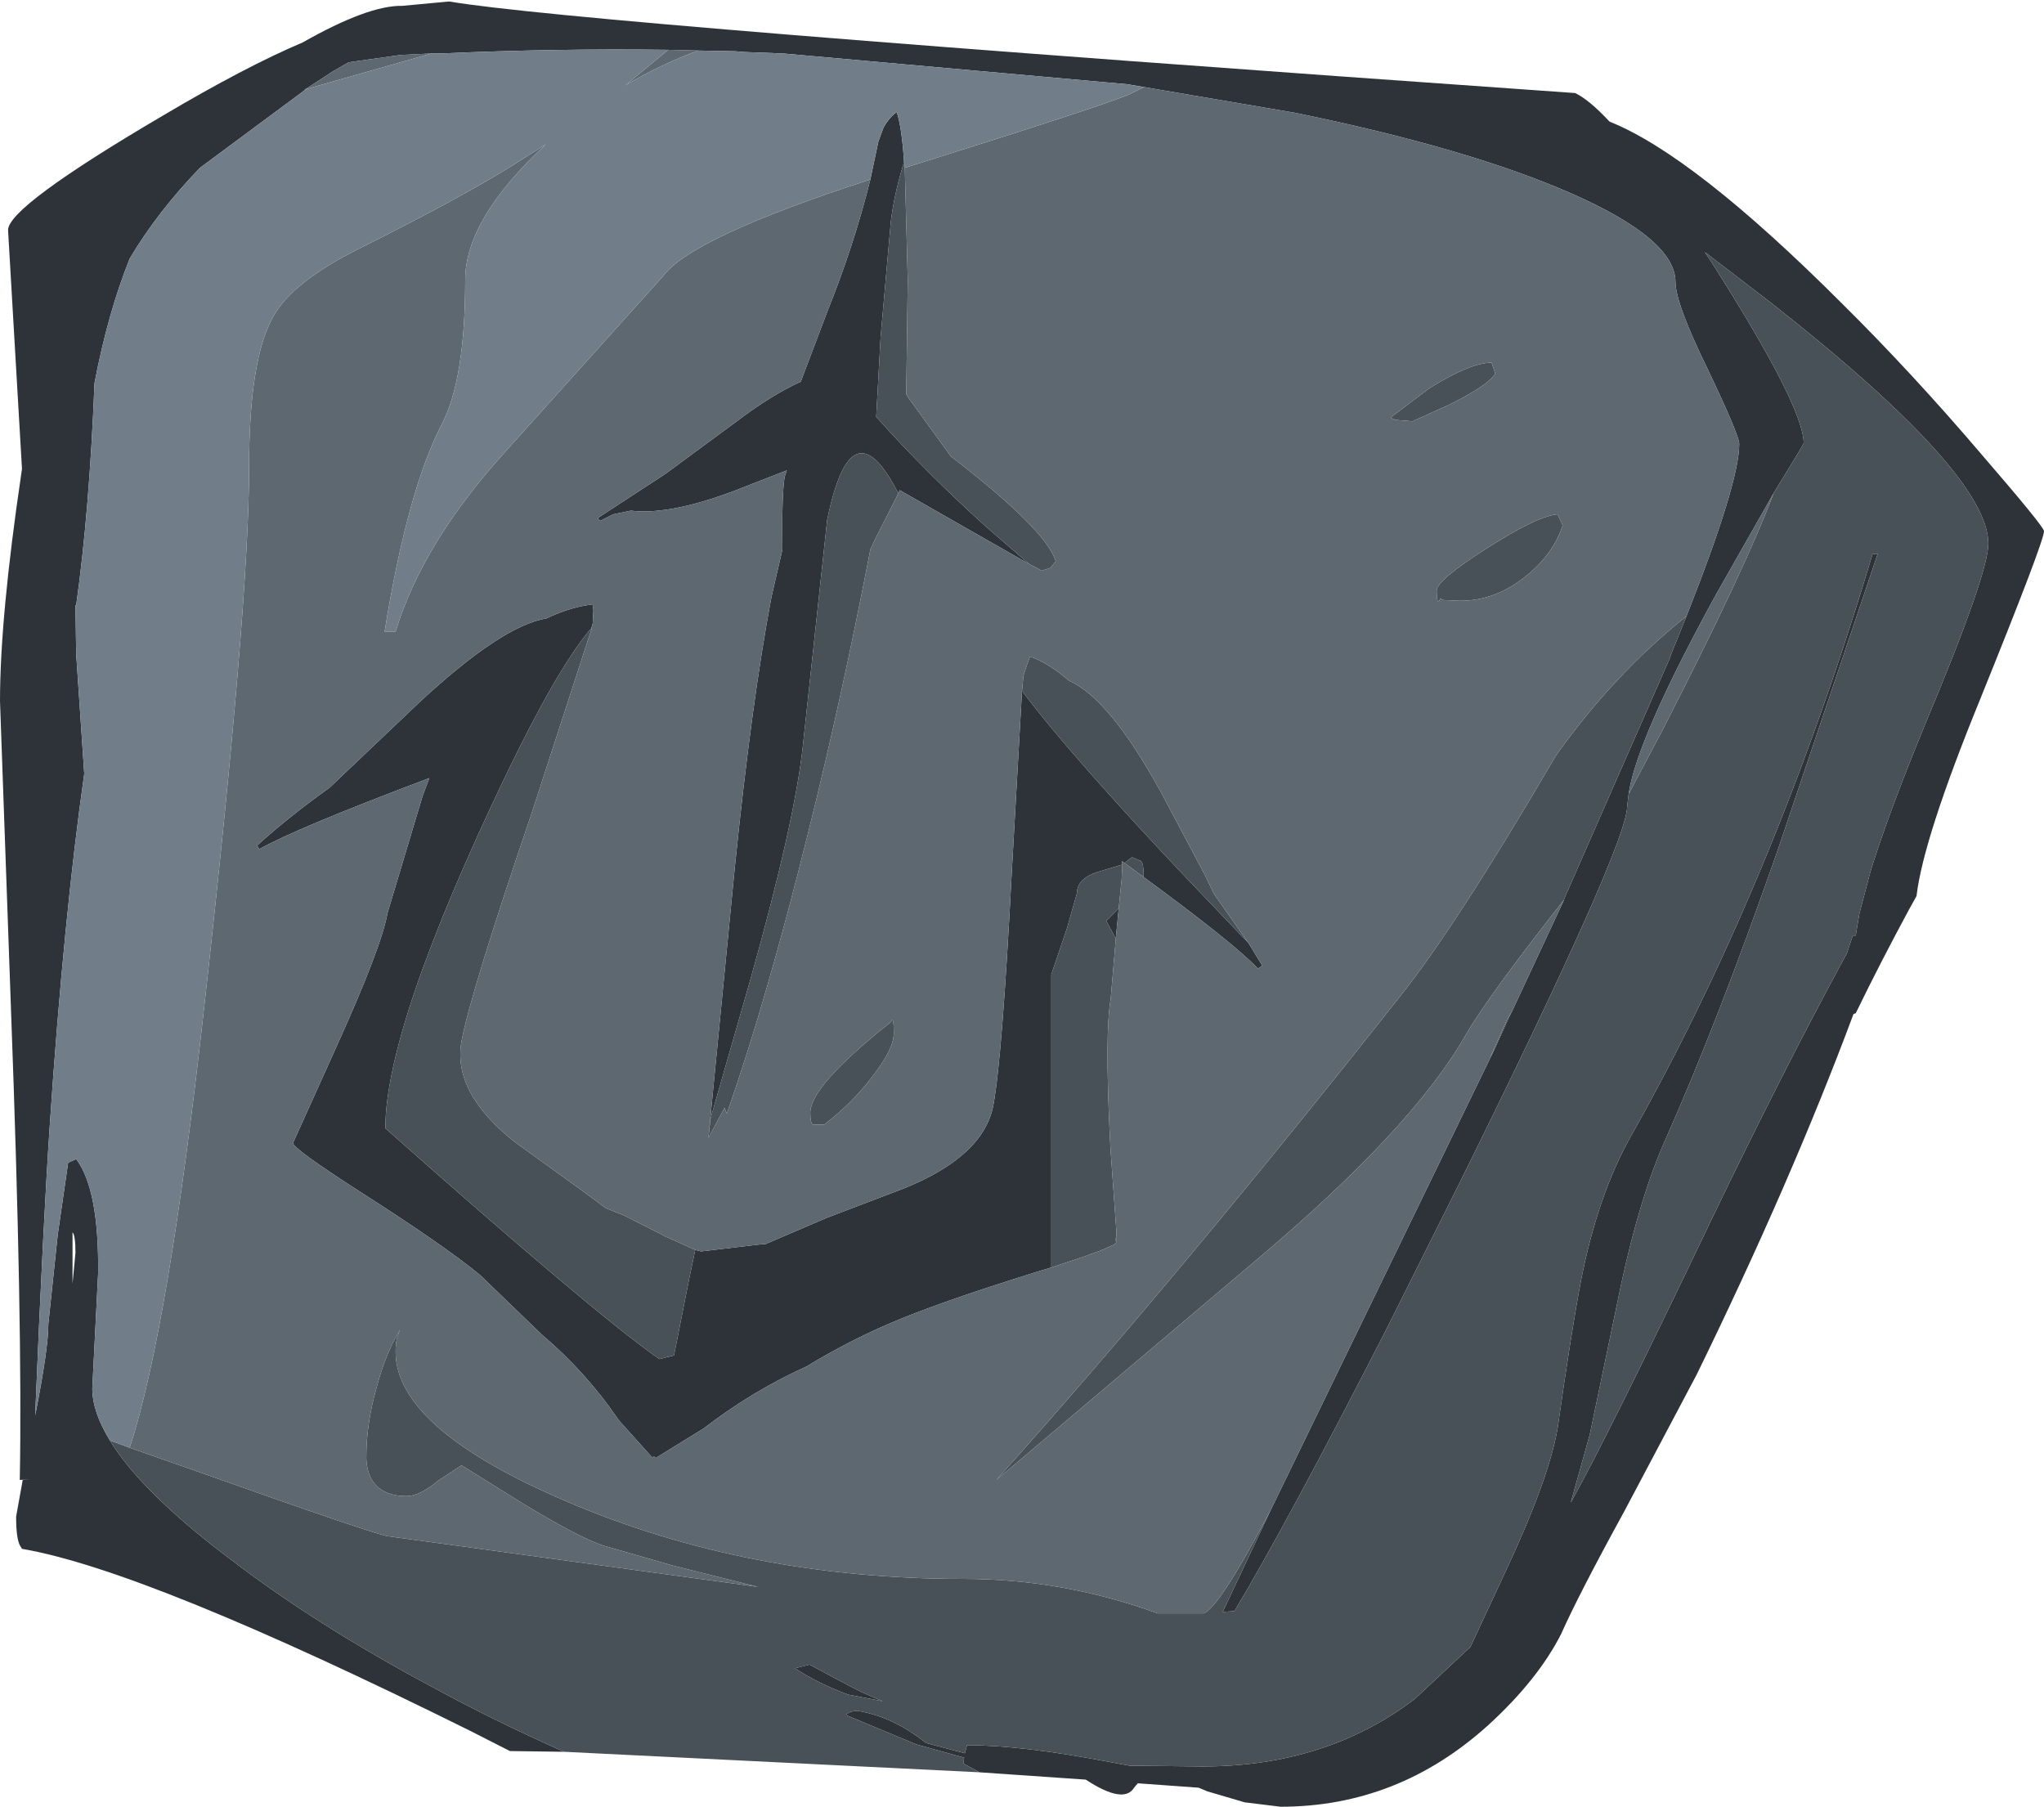 <?xml version="1.0" encoding="UTF-8" standalone="no"?>
<svg xmlns:ffdec="https://www.free-decompiler.com/flash" xmlns:xlink="http://www.w3.org/1999/xlink" ffdec:objectType="shape" height="123.3px" width="139.5px" xmlns="http://www.w3.org/2000/svg">
  <g transform="matrix(1.0, 0.0, 0.0, 1.0, 0.0, 0.0)">
    <path d="M38.5 119.55 L34.8 119.5 32.15 118.15 Q10.0 107.15 1.5 105.7 L1.35 105.45 Q1.1 104.95 1.1 103.5 L1.55 101.0 2.05 100.95 1.35 101.0 Q1.55 90.45 0.75 68.9 L0.0 47.85 Q0.0 42.15 1.45 32.35 L1.5 32.0 0.55 15.7 Q0.55 14.1 11.1 7.9 16.75 4.55 20.65 2.9 25.15 0.35 27.45 0.4 L30.65 0.1 Q39.1 1.55 107.5 6.35 108.45 6.8 109.85 8.3 115.6 10.6 125.7 20.7 130.55 25.5 135.4 31.2 139.5 35.95 139.5 36.25 139.5 36.95 135.15 47.7 131.25 57.25 130.8 61.15 L130.3 62.05 Q128.3 65.75 126.65 69.15 L126.5 69.2 Q122.25 80.6 115.8 93.8 L110.85 103.15 Q107.75 108.8 106.55 111.5 104.95 114.65 101.55 117.75 95.4 123.3 87.4 123.3 L84.95 123.0 82.4 122.25 81.8 122.0 77.65 121.7 77.4 122.0 Q76.7 123.15 74.1 121.45 L66.85 120.95 65.75 120.35 65.8 119.95 62.55 119.05 57.75 117.05 Q57.8 116.9 58.15 116.8 L58.5 116.75 Q60.95 117.15 63.2 118.95 L65.85 119.65 66.0 119.1 Q69.75 119.1 75.75 120.25 L77.1 120.5 82.1 120.55 Q90.5 120.55 96.55 115.95 L100.35 112.4 102.75 107.25 Q105.7 100.95 106.3 97.5 107.25 90.8 107.9 87.4 109.05 81.55 111.3 77.55 121.15 60.1 127.8 37.8 L128.15 37.8 121.35 57.95 Q117.25 69.7 113.65 77.8 111.95 81.6 110.65 87.6 L108.5 97.9 107.2 102.55 Q109.8 97.9 116.75 83.35 121.7 73.05 126.05 65.05 L126.45 63.85 126.65 63.85 126.9 62.35 127.65 59.5 Q128.85 55.6 131.4 49.4 135.7 39.15 135.7 37.1 135.7 32.3 120.85 20.65 L116.35 17.2 116.75 17.8 Q123.1 27.75 123.1 30.25 L122.7 30.95 121.05 33.65 117.1 40.6 Q111.7 50.45 111.15 54.2 L111.05 55.05 Q111.05 57.6 99.75 80.45 L94.65 90.65 Q87.9 103.85 84.25 109.95 L83.45 110.0 86.75 103.0 92.75 90.65 102.05 71.5 103.0 69.4 103.25 68.9 106.75 61.4 106.75 61.35 113.95 44.95 114.05 44.65 115.1 42.05 Q118.7 32.95 118.7 30.3 118.7 29.7 116.55 25.2 114.35 20.7 114.35 19.25 114.35 16.35 107.35 13.25 100.35 10.15 88.4 7.7 L76.95 5.75 53.45 3.65 50.8 3.55 50.2 3.5 47.65 3.45 45.6 3.4 Q37.95 3.3 30.05 3.65 L29.45 3.65 27.35 3.75 23.8 4.25 22.75 4.85 20.9 6.05 20.8 6.1 20.8 6.15 13.65 11.45 Q10.75 14.45 8.85 17.65 7.35 21.4 6.45 26.15 6.1 34.9 5.2 41.3 L5.15 41.3 5.2 44.65 5.75 52.8 Q4.35 62.65 3.4 76.75 2.95 83.35 2.4 96.6 3.3 92.05 3.3 90.35 L3.9 84.65 3.95 84.2 4.65 79.35 5.2 79.1 Q6.75 81.15 6.7 86.85 L6.3 94.75 Q6.3 96.35 7.5 98.3 9.4 101.45 14.6 105.55 L15.65 106.35 Q21.5 110.85 29.45 115.1 33.65 117.4 38.5 119.55 M85.2 64.35 L86.15 65.9 85.85 66.1 Q84.25 64.4 78.05 59.85 L78.05 59.7 Q78.05 58.9 77.85 58.75 L77.25 58.5 76.75 58.9 76.55 58.75 76.6 59.0 75.1 59.45 Q73.5 59.9 73.5 60.95 L72.85 63.25 71.75 66.5 71.75 86.5 70.75 86.8 Q63.85 88.95 60.65 90.35 57.85 91.55 55.05 93.25 51.3 94.95 48.0 97.5 L47.75 97.65 44.75 99.5 44.65 99.4 44.5 99.45 42.3 97.0 42.15 96.8 Q39.95 93.6 37.0 91.1 L32.75 87.0 Q30.25 84.95 24.45 81.25 19.95 78.35 20.0 78.0 L23.0 71.35 Q26.05 64.6 26.45 62.3 L28.85 54.3 29.3 53.1 Q20.15 56.55 17.7 57.95 L17.55 57.7 Q19.7 55.75 22.5 53.75 L23.55 52.75 28.6 47.95 Q34.25 42.7 37.3 42.2 39.0 41.4 40.45 41.25 L40.5 41.65 40.45 42.55 40.35 42.9 40.2 43.05 Q37.95 45.8 34.55 52.85 26.3 70.05 26.3 77.0 40.5 89.6 45.0 92.75 L46.0 92.5 47.05 87.2 47.45 85.3 47.85 85.4 52.1 84.9 52.25 84.9 56.45 83.1 61.7 81.1 Q67.15 78.9 67.8 75.4 68.4 72.15 69.05 59.55 L69.75 47.15 Q73.1 51.6 80.95 59.9 L85.2 64.35 M76.35 62.0 L76.15 64.05 75.5 62.85 76.35 62.0 M76.2 84.2 L76.2 84.75 76.1 84.9 76.2 84.2 M59.4 12.25 L59.95 9.65 60.3 8.7 Q60.7 8.0 61.2 7.65 61.55 8.7 61.7 11.05 L61.55 11.55 Q61.0 13.45 60.8 15.1 L60.1 23.0 59.8 28.45 Q63.2 32.25 67.3 35.95 L70.25 38.5 62.1 33.85 61.4 33.45 61.2 33.9 61.3 33.65 Q58.1 27.4 56.45 35.5 L54.8 50.85 Q54.25 56.05 51.2 66.9 L48.5 76.3 48.35 77.65 50.15 59.2 Q51.3 47.9 52.65 40.75 L53.4 37.5 Q53.35 33.75 53.55 32.55 L53.7 32.1 51.0 33.15 Q45.95 35.2 43.05 34.85 L41.85 35.1 40.95 35.55 40.8 35.35 45.4 32.35 50.15 28.85 Q52.65 26.95 54.65 26.05 L56.45 21.3 Q58.3 16.7 59.4 12.25 M4.95 84.1 L4.95 87.6 5.15 85.5 Q5.15 84.3 4.95 84.1 M55.25 113.6 L57.4 114.75 Q58.75 115.5 60.25 116.1 L57.9 115.65 Q55.85 114.9 54.25 113.85 L55.25 113.6" fill="#2d3338" fill-rule="evenodd" stroke="none"/>
    <path d="M38.5 119.55 Q33.65 117.4 29.45 115.1 21.5 110.85 15.65 106.35 L14.6 105.55 Q9.4 101.45 7.5 98.3 L8.85 98.8 13.7 100.5 Q25.95 104.85 26.55 104.85 L49.95 108.05 51.75 108.3 45.95 106.85 41.25 105.5 Q39.5 104.95 35.35 102.4 L31.5 100.0 29.9 101.05 Q28.65 102.1 27.75 102.1 25.95 102.1 25.3 100.85 25.0 100.2 25.0 99.45 25.0 97.15 25.7 94.7 26.3 92.4 27.3 90.75 L27.15 91.15 Q27.0 91.5 27.0 92.25 27.0 97.5 38.75 102.5 51.05 107.75 65.75 107.75 72.55 107.75 79.0 110.1 L82.05 110.1 82.15 110.1 Q83.2 109.75 86.75 103.0 L83.45 110.0 84.25 109.95 Q87.9 103.85 94.65 90.65 L99.75 80.45 Q111.05 57.6 111.05 55.05 L111.15 54.2 113.4 49.95 Q119.1 38.85 121.05 33.65 L122.7 30.95 123.1 30.25 Q123.1 27.75 116.75 17.8 L116.35 17.2 120.85 20.65 Q135.7 32.3 135.7 37.1 135.7 39.15 131.4 49.4 128.85 55.6 127.65 59.5 L126.9 62.35 126.65 63.85 126.45 63.85 126.05 65.05 Q121.7 73.05 116.75 83.35 109.8 97.9 107.2 102.55 L108.5 97.9 110.65 87.6 Q111.95 81.6 113.65 77.8 117.25 69.7 121.35 57.95 L128.15 37.8 127.8 37.8 Q121.15 60.1 111.3 77.55 109.05 81.55 107.9 87.4 107.25 90.8 106.3 97.5 105.7 100.95 102.75 107.25 L100.35 112.4 96.55 115.95 Q90.5 120.55 82.1 120.55 L77.1 120.5 75.75 120.25 Q69.75 119.1 66.0 119.1 L65.85 119.65 63.2 118.95 Q60.95 117.15 58.5 116.75 L58.15 116.8 Q57.8 116.9 57.75 117.05 L62.55 119.05 65.8 119.95 65.75 120.35 66.85 120.95 38.5 119.55 M115.1 42.05 L114.05 44.65 113.95 44.95 106.75 61.35 106.75 61.4 Q101.55 68.0 100.05 70.6 96.45 76.95 85.85 85.9 L68.0 101.0 Q80.55 87.0 95.55 68.0 99.35 63.25 106.2 51.55 110.15 46.0 115.1 42.05 M103.25 68.9 L103.0 69.4 102.05 71.5 101.7 72.15 102.85 69.6 103.25 68.9 M95.2 28.65 L94.9 28.5 97.55 26.5 Q100.35 24.75 101.8 24.75 L102.05 25.5 Q101.55 26.3 98.95 27.6 L96.4 28.75 95.2 28.65 M98.5 40.95 L98.3 40.85 98.2 41.05 Q98.05 41.1 98.05 40.3 98.05 39.6 101.5 37.4 104.95 35.2 106.3 35.1 L106.65 35.85 Q106.0 37.85 104.1 39.35 102.05 41.0 99.65 41.0 L98.5 40.95 M78.05 59.85 L76.75 58.9 77.25 58.5 77.85 58.75 Q78.05 58.9 78.05 59.7 L78.05 59.85 M76.6 59.0 L76.55 60.0 76.35 62.0 75.5 62.85 76.15 64.05 76.15 64.1 75.8 68.2 Q75.4 70.5 75.75 77.65 L75.8 78.55 76.2 84.15 76.2 84.2 76.1 84.9 75.35 85.25 74.0 85.75 71.75 86.5 71.75 66.5 72.85 63.25 73.5 60.95 Q73.5 59.9 75.1 59.45 L76.6 59.0 M40.35 42.9 L40.4 42.85 40.25 43.3 36.25 55.6 Q32.1 67.8 31.5 71.05 30.85 74.55 35.15 77.95 L39.45 81.05 41.35 82.45 42.6 82.95 45.45 84.4 47.45 85.3 47.05 87.2 46.0 92.5 45.0 92.75 Q40.5 89.6 26.3 77.0 26.3 70.05 34.55 52.85 37.95 45.8 40.2 43.05 L40.35 42.9 M69.75 47.15 L69.85 46.1 70.15 45.2 70.3 44.8 Q71.65 45.3 72.95 46.45 75.7 47.65 79.2 54.0 L82.25 59.75 82.85 61.0 85.2 64.35 80.95 59.9 Q73.1 51.6 69.75 47.15 M48.35 77.65 L48.5 76.3 51.2 66.9 Q54.25 56.05 54.8 50.85 L56.45 35.5 Q58.1 27.4 61.3 33.65 L61.2 33.9 59.75 36.75 59.4 37.5 Q57.5 47.4 55.2 56.65 52.3 68.35 49.6 76.0 L49.45 75.6 48.35 77.65 M70.25 38.5 L67.3 35.95 Q63.2 32.25 59.8 28.45 L60.1 23.0 60.8 15.1 Q61.0 13.45 61.55 11.55 L61.7 11.05 61.75 11.35 61.75 11.45 61.95 19.0 61.95 19.15 61.95 19.3 61.85 26.9 62.0 27.15 64.9 31.15 Q71.4 36.15 72.05 38.3 L71.7 38.75 71.1 38.95 70.65 38.7 70.25 38.5 M61.0 70.5 Q61.0 71.6 59.55 73.45 58.2 75.25 56.25 76.75 L55.5 76.75 Q55.3 76.7 55.3 75.95 55.3 74.1 60.8 69.75 61.0 69.25 61.0 70.5 M55.25 113.6 L54.25 113.85 Q55.85 114.9 57.9 115.65 L60.25 116.1 Q58.75 115.5 57.4 114.75 L55.25 113.6" fill="#485158" fill-rule="evenodd" stroke="none"/>
    <path d="M20.8 6.15 L20.8 6.1 20.9 6.05 22.75 4.85 23.8 4.25 27.35 3.75 29.45 3.65 21.0 6.05 20.8 6.15 M45.6 3.4 L47.65 3.45 Q45.1 4.4 42.8 5.75 L42.65 5.85 45.6 3.4 M76.95 5.75 L88.4 7.7 Q100.35 10.15 107.35 13.25 114.35 16.35 114.35 19.25 114.35 20.7 116.55 25.2 118.7 29.7 118.7 30.3 118.7 32.95 115.1 42.05 110.15 46.0 106.2 51.55 99.35 63.25 95.55 68.0 80.55 87.0 68.0 101.0 L85.85 85.9 Q96.45 76.95 100.05 70.6 101.55 68.0 106.75 61.4 L103.25 68.9 102.85 69.6 101.7 72.15 102.05 71.5 92.75 90.65 86.75 103.0 Q83.2 109.75 82.15 110.1 L82.05 110.1 79.0 110.1 Q72.55 107.75 65.75 107.75 51.05 107.75 38.75 102.5 27.0 97.5 27.0 92.25 27.0 91.5 27.15 91.15 L27.3 90.75 Q26.3 92.4 25.7 94.7 25.0 97.15 25.0 99.45 25.0 100.2 25.3 100.85 25.95 102.1 27.75 102.1 28.65 102.1 29.9 101.05 L31.5 100.0 35.35 102.4 Q39.5 104.95 41.25 105.5 L45.95 106.85 51.75 108.3 49.95 108.05 26.55 104.85 Q25.95 104.85 13.7 100.5 L8.85 98.8 Q11.5 90.75 13.95 68.6 17.0 41.25 17.0 31.85 17.0 24.5 18.65 21.6 19.95 19.25 24.45 17.0 32.15 13.15 35.75 10.8 L37.25 9.85 Q31.75 14.95 31.75 19.1 31.75 25.9 30.15 28.95 27.8 33.5 26.25 43.1 L27.0 43.1 Q28.85 37.0 34.6 30.7 L45.25 18.85 Q47.2 16.2 59.4 12.25 58.3 16.7 56.45 21.3 L54.65 26.05 Q52.65 26.95 50.15 28.85 L45.4 32.35 40.8 35.35 40.95 35.55 41.85 35.1 43.05 34.85 Q45.95 35.2 51.0 33.15 L53.7 32.1 53.55 32.55 Q53.35 33.75 53.4 37.5 L52.65 40.75 Q51.3 47.9 50.15 59.2 L48.35 77.65 49.45 75.6 49.6 76.0 Q52.3 68.35 55.2 56.65 57.5 47.4 59.4 37.5 L59.75 36.75 61.2 33.9 61.4 33.45 62.1 33.85 70.25 38.5 70.65 38.7 71.1 38.95 71.7 38.75 72.05 38.3 Q71.4 36.15 64.9 31.15 L62.0 27.15 61.85 26.9 61.95 19.3 61.95 19.15 61.95 19.0 61.75 11.45 Q76.3 6.9 77.25 6.35 L78.05 5.95 76.95 5.75 M111.15 54.2 Q111.7 50.45 117.1 40.6 L121.05 33.65 Q119.1 38.85 113.4 49.95 L111.15 54.2 M98.5 40.95 L99.65 41.0 Q102.05 41.0 104.1 39.35 106.0 37.85 106.65 35.85 L106.3 35.1 Q104.95 35.2 101.5 37.4 98.05 39.6 98.05 40.3 98.05 41.1 98.2 41.05 L98.3 40.85 98.5 40.95 M95.2 28.65 L96.4 28.75 98.95 27.6 Q101.55 26.3 102.05 25.5 L101.8 24.75 Q100.35 24.75 97.55 26.5 L94.9 28.5 95.2 28.65 M78.05 59.85 Q84.25 64.4 85.85 66.1 L86.15 65.9 85.2 64.35 82.85 61.0 82.25 59.75 79.2 54.0 Q75.7 47.65 72.95 46.45 71.65 45.3 70.3 44.8 L70.15 45.2 69.85 46.1 69.75 47.15 69.05 59.55 Q68.4 72.15 67.8 75.4 67.15 78.9 61.7 81.1 L56.45 83.1 52.25 84.9 52.1 84.9 47.85 85.4 47.45 85.3 45.45 84.4 42.6 82.95 41.35 82.45 39.45 81.05 35.15 77.95 Q30.85 74.55 31.5 71.05 32.1 67.8 36.25 55.6 L40.25 43.3 40.4 42.85 40.35 42.9 40.45 42.55 40.5 41.65 40.45 41.25 Q39.0 41.4 37.3 42.2 34.25 42.7 28.6 47.95 L23.55 52.75 22.5 53.75 Q19.7 55.75 17.55 57.7 L17.7 57.95 Q20.15 56.55 29.3 53.1 L28.85 54.3 26.45 62.3 Q26.05 64.6 23.0 71.35 L20.0 78.0 Q19.95 78.35 24.45 81.25 30.25 84.95 32.75 87.0 L37.0 91.1 Q39.95 93.6 42.15 96.8 L42.3 97.0 44.5 99.45 44.65 99.4 44.75 99.5 47.75 97.65 48.0 97.5 Q51.3 94.95 55.05 93.25 57.85 91.55 60.65 90.35 63.85 88.95 70.75 86.8 L71.75 86.5 74.0 85.75 75.35 85.25 76.1 84.9 76.2 84.75 76.2 84.2 76.2 84.15 75.8 78.55 75.75 77.65 Q75.4 70.5 75.8 68.2 L76.15 64.1 76.15 64.05 76.35 62.0 76.55 60.0 76.6 59.0 76.55 58.75 76.75 58.9 78.05 59.85 M61.0 70.5 Q61.0 69.25 60.8 69.75 55.3 74.1 55.3 75.95 55.3 76.7 55.5 76.75 L56.25 76.75 Q58.2 75.25 59.55 73.45 61.0 71.6 61.0 70.5" fill="#5d6870" fill-rule="evenodd" stroke="none"/>
    <path d="M7.5 98.3 Q6.3 96.35 6.3 94.75 L6.7 86.85 Q6.75 81.15 5.2 79.1 L4.65 79.35 3.95 84.2 3.9 84.65 3.3 90.35 Q3.3 92.05 2.4 96.6 2.95 83.35 3.4 76.75 4.35 62.65 5.75 52.8 L5.2 44.65 5.15 41.3 5.2 41.3 Q6.1 34.9 6.45 26.15 7.35 21.4 8.85 17.65 10.75 14.45 13.65 11.45 L20.8 6.15 21.0 6.05 29.45 3.65 30.05 3.65 Q37.95 3.3 45.6 3.4 L42.65 5.85 42.8 5.75 Q45.1 4.4 47.65 3.45 L50.2 3.5 50.8 3.55 53.45 3.65 76.95 5.75 78.05 5.95 77.25 6.35 Q76.3 6.9 61.75 11.45 L61.75 11.35 61.7 11.05 Q61.55 8.7 61.2 7.65 60.7 8.0 60.3 8.7 L59.95 9.65 59.4 12.25 Q47.2 16.2 45.25 18.85 L34.6 30.7 Q28.85 37.0 27.0 43.1 L26.25 43.1 Q27.8 33.5 30.15 28.95 31.75 25.9 31.75 19.1 31.75 14.95 37.25 9.85 L35.75 10.8 Q32.15 13.15 24.45 17.0 19.95 19.25 18.65 21.6 17.0 24.5 17.0 31.85 17.0 41.25 13.95 68.6 11.5 90.75 8.85 98.8 L7.5 98.3" fill="#717e89" fill-rule="evenodd" stroke="none"/>
  </g>
</svg>
